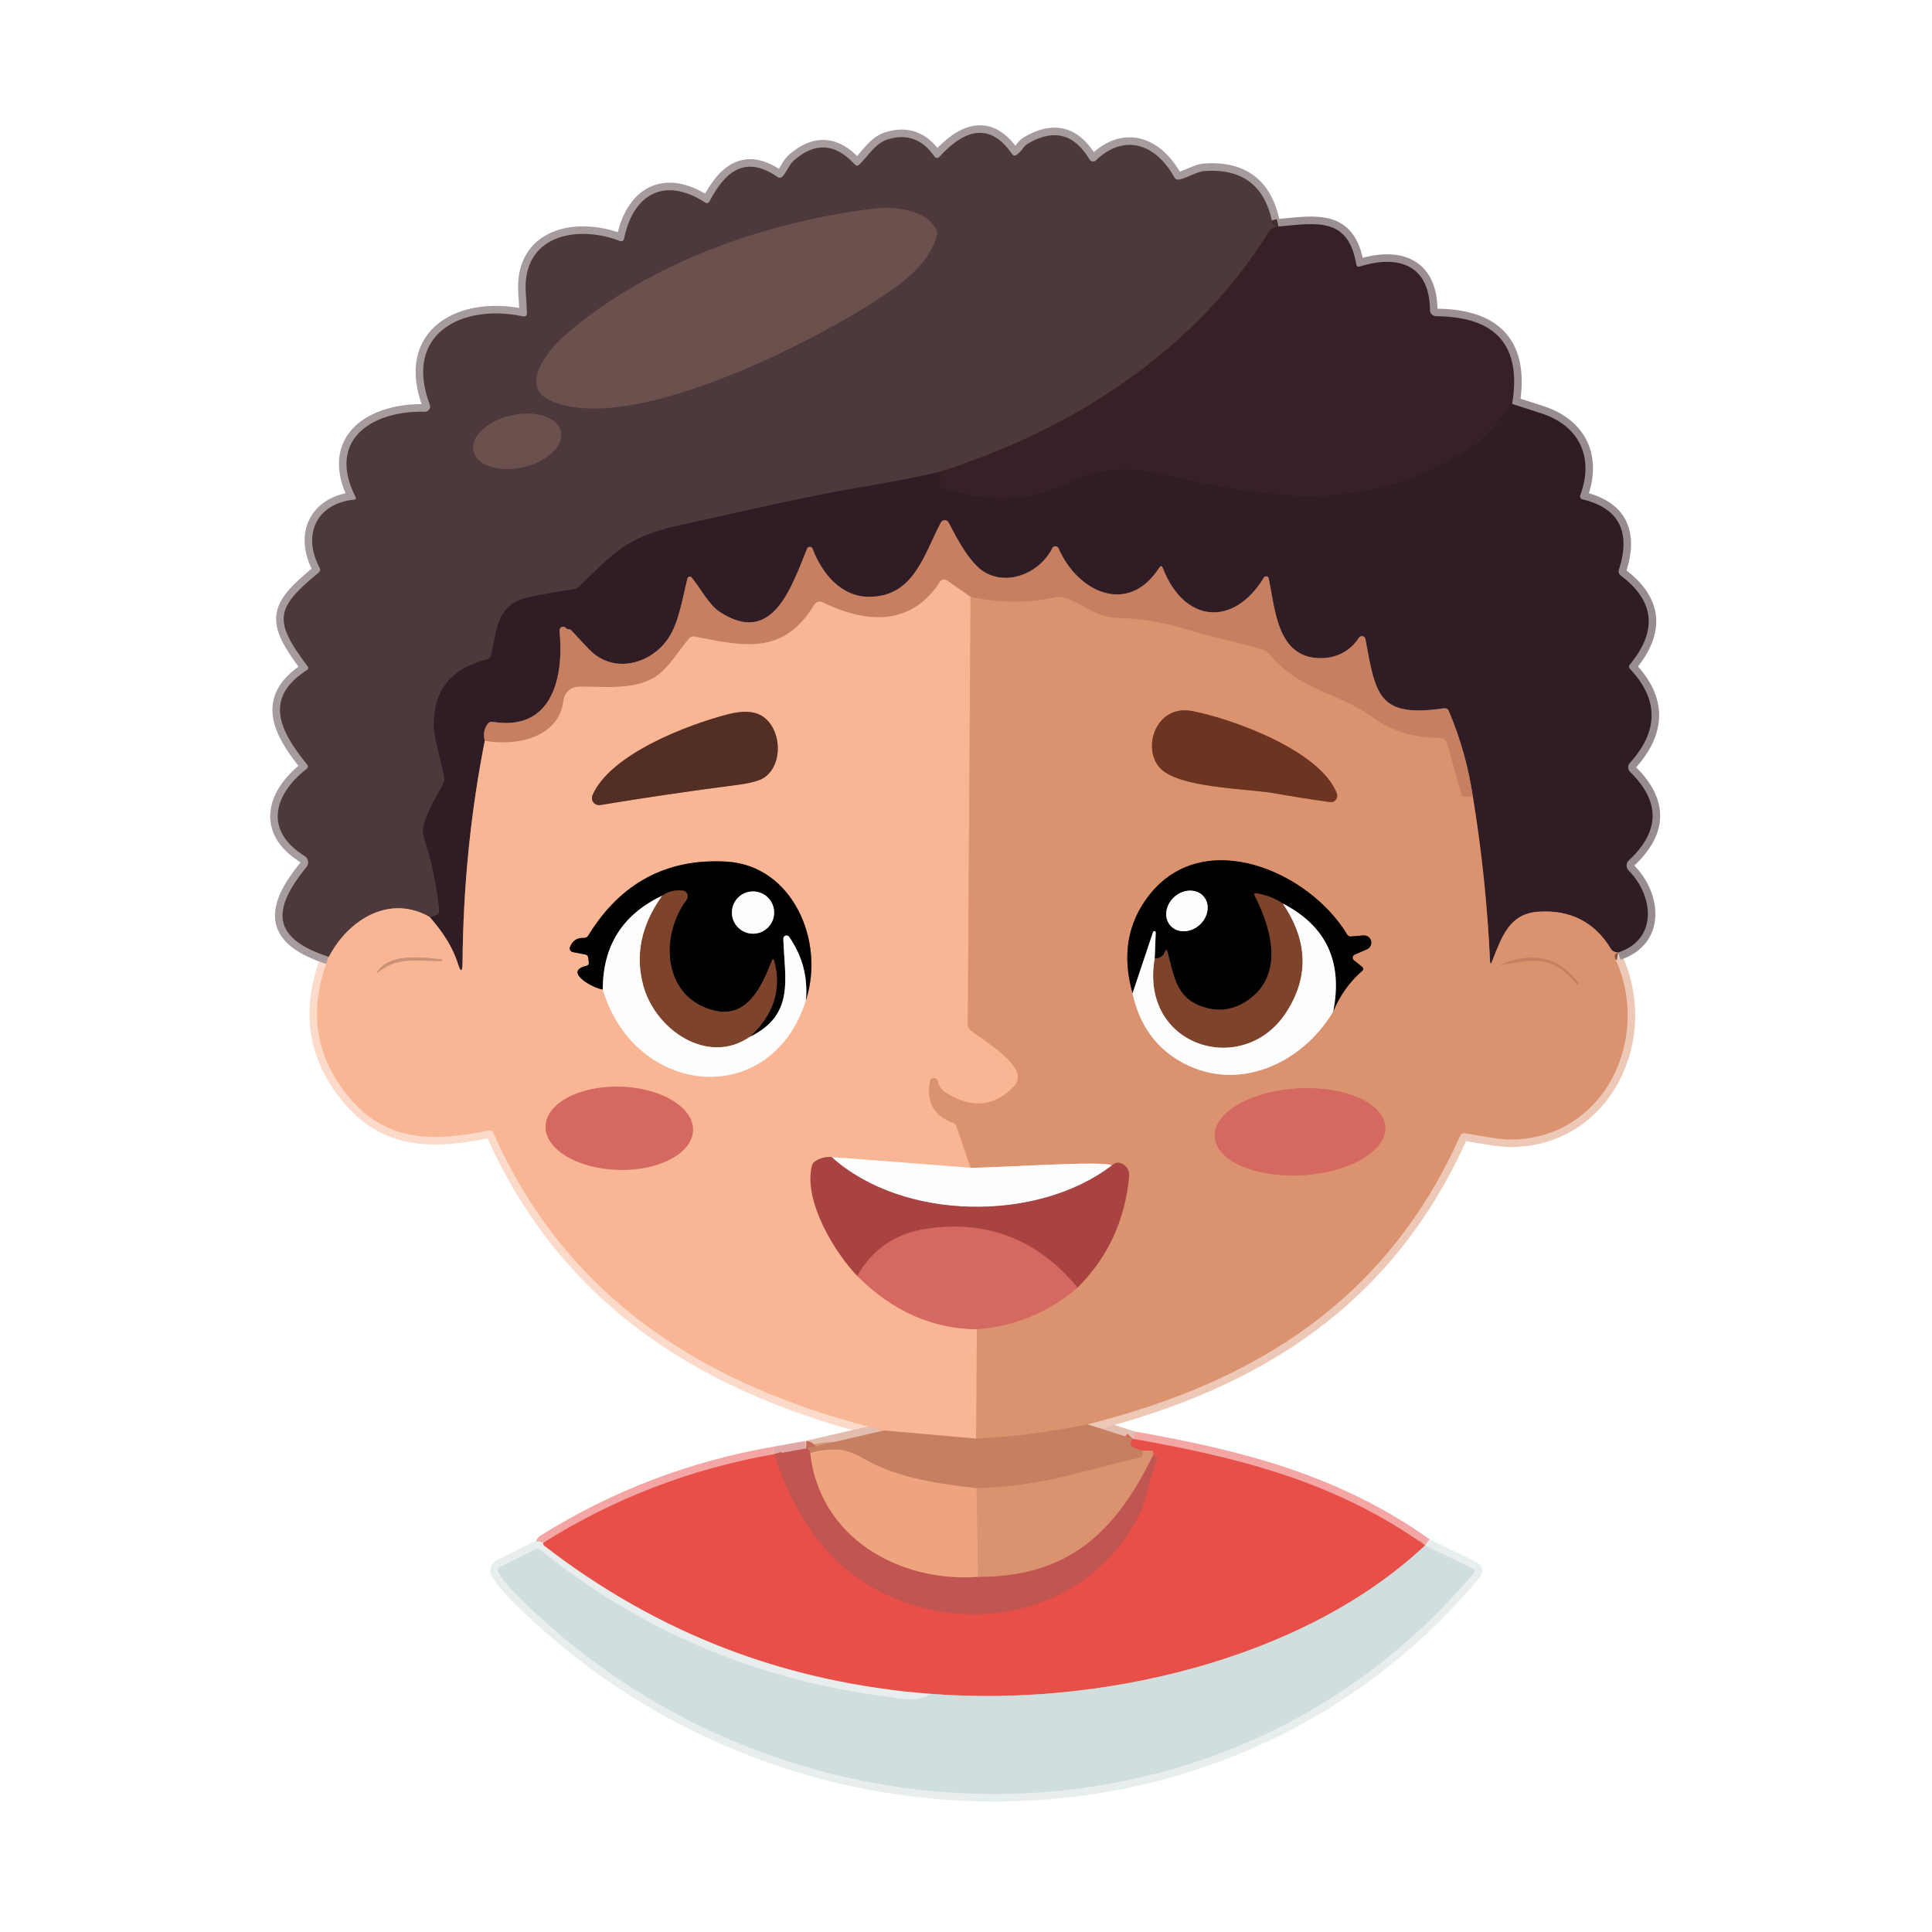<svg width="256" height="256" viewBox="0 0 256 256" fill="none" xmlns="http://www.w3.org/2000/svg">
<path d="M43.572 126.791C40.745 133.927 41.753 140.26 46.596 145.791C51.539 151.439 57.795 151.223 64.779 149.799C65.057 149.745 65.251 149.844 65.364 150.095C75.316 172.527 93.939 183.887 117.108 189.551" stroke="#FCDAC9" stroke-width="2"/>
<path d="M117.107 189.551L106.803 191.935" stroke="#E3BEB0" stroke-width="2"/>
<path d="M106.804 191.934L102.58 192.686" stroke="#E0A9A8" stroke-width="2"/>
<path d="M102.579 192.687C91.609 194.607 81.451 198.495 72.108 204.351C72.07 204.374 72.039 204.407 72.017 204.445C71.996 204.483 71.983 204.526 71.982 204.57C71.98 204.615 71.989 204.658 72.008 204.698C72.028 204.738 72.056 204.772 72.091 204.799C87.121 216.436 104.233 222.985 123.427 224.447" stroke="#F3A6A3" stroke-width="2"/>
<path d="M123.428 224.447C121.196 225.639 119.62 225.079 117.324 224.783C100.204 222.57 84.956 216.101 71.58 205.375C71.377 205.21 71.158 205.186 70.924 205.303L66.252 207.631C66.187 207.663 66.13 207.708 66.084 207.763C66.038 207.818 66.003 207.882 65.983 207.95C65.963 208.019 65.957 208.09 65.966 208.161C65.975 208.231 65.999 208.299 66.036 208.359C66.521 209.175 67.198 210.029 68.068 210.919C102.804 246.455 162.42 247.679 195.308 208.391C195.478 208.183 195.444 208.021 195.204 207.903L188.836 204.767" stroke="#E8EEEE" stroke-width="2"/>
<path d="M188.835 204.767C177.019 196.375 164.307 193.143 150.123 190.655" stroke="#F3A6A3" stroke-width="2"/>
<path d="M150.124 190.654L144.1 188.734" stroke="#E3BEB0" stroke-width="2"/>
<path d="M144.1 188.735C166.596 183.071 183.82 172.127 193.484 150.487C193.606 150.22 193.812 150.111 194.1 150.159C196.228 150.495 198.62 151.047 200.556 150.991C212.74 150.647 218.852 137.447 214.012 126.975C213.852 126.634 213.985 126.38 214.412 126.215" stroke="#EDC8B7" stroke-width="2"/>
<path d="M214.411 126.215C219.771 124.447 219.075 118.631 215.803 115.351C215.715 115.262 215.645 115.156 215.598 115.04C215.551 114.923 215.528 114.799 215.531 114.673C215.533 114.548 215.56 114.424 215.611 114.31C215.662 114.195 215.736 114.092 215.827 114.007C219.971 110.14 220.027 106.231 215.995 102.279C215.84 102.126 215.749 101.92 215.742 101.703C215.734 101.485 215.811 101.273 215.955 101.111C219.8 96.855 219.808 92.695 215.979 88.631C215.808 88.449 215.8 88.263 215.955 88.07C219.667 83.575 219.256 79.628 214.723 76.231C214.618 76.153 214.54 76.045 214.5 75.92C214.46 75.795 214.459 75.66 214.499 75.535C216.142 70.463 214.534 67.337 209.675 66.159C209.619 66.145 209.565 66.12 209.519 66.084C209.473 66.049 209.435 66.004 209.408 65.954C209.381 65.903 209.365 65.847 209.361 65.79C209.358 65.733 209.366 65.676 209.387 65.623C211.291 60.511 209.187 56.374 204.219 54.767C202.971 54.361 201.688 53.948 200.371 53.527" stroke="#978D91" stroke-width="2"/>
<path d="M200.372 53.527C201.646 45.831 198.292 41.956 190.308 41.903C190.088 41.903 189.878 41.816 189.722 41.662C189.566 41.508 189.478 41.298 189.476 41.079C189.436 35.023 185.204 33.735 180.196 35.311C179.924 35.396 179.764 35.3 179.716 35.023C178.636 28.727 174.492 29.543 169.428 30.015" stroke="#9B8F92" stroke-width="2"/>
<path d="M169.427 30.015C168.942 30.057 168.667 29.908 168.603 29.567C167.638 24.644 164.67 22.34 159.699 22.655C158.531 22.727 157.483 23.519 156.259 23.791C156.133 23.819 156 23.805 155.882 23.752C155.764 23.699 155.666 23.608 155.603 23.495C153.275 19.271 149.147 17.495 145.227 21.239C145.166 21.296 145.093 21.339 145.013 21.364C144.934 21.39 144.849 21.397 144.766 21.386C144.684 21.374 144.604 21.344 144.535 21.298C144.465 21.252 144.406 21.191 144.363 21.119C142.331 17.721 139.617 17.023 136.219 19.023C135.972 19.165 135.761 19.359 135.603 19.591C135.358 19.943 135.065 20.247 134.723 20.503C134.478 20.684 134.267 20.647 134.091 20.391C130.971 15.855 127.483 17.479 124.467 20.791C124.426 20.837 124.375 20.873 124.318 20.896C124.261 20.92 124.199 20.93 124.137 20.926C124.076 20.922 124.016 20.904 123.962 20.874C123.908 20.844 123.862 20.802 123.827 20.751C122.233 18.431 120.161 17.673 117.611 18.479C115.987 18.991 115.115 20.567 113.899 21.775C113.67 21.999 113.446 21.993 113.227 21.759C110.694 18.98 108.025 18.807 105.219 21.239C104.571 21.799 104.299 22.703 103.707 23.359C103.499 23.588 103.267 23.615 103.011 23.439C98.643 20.423 96.003 22.887 94.027 26.655C93.878 26.937 93.67 26.991 93.403 26.815C87.963 23.303 83.859 25.823 82.691 31.639C82.68 31.696 82.656 31.75 82.622 31.797C82.588 31.844 82.543 31.883 82.492 31.912C82.441 31.94 82.384 31.956 82.326 31.96C82.268 31.965 82.21 31.956 82.155 31.935C76.379 29.711 69.123 31.199 69.675 38.847C69.739 39.689 69.787 40.553 69.819 41.439C69.835 41.839 69.648 41.996 69.259 41.911C61.315 40.215 53.387 44.151 56.947 53.615C56.988 53.722 57.002 53.837 56.987 53.951C56.973 54.065 56.931 54.173 56.864 54.267C56.797 54.36 56.709 54.436 56.606 54.487C56.504 54.538 56.39 54.562 56.275 54.559C49.595 54.375 43.187 58.055 47.107 65.855C47.214 66.068 47.15 66.185 46.915 66.207C41.963 66.711 40.011 70.823 42.339 75.207C42.478 75.473 42.432 75.7 42.203 75.887C36.507 80.583 36.155 82.175 40.747 88.279C40.902 88.481 40.87 88.655 40.651 88.799C34.891 92.503 37.059 96.839 40.667 101.271C40.859 101.505 40.838 101.713 40.603 101.895C36.267 105.311 34.939 110.063 40.363 113.423C40.483 113.497 40.586 113.596 40.665 113.714C40.743 113.832 40.796 113.965 40.819 114.106C40.841 114.246 40.834 114.389 40.797 114.527C40.76 114.664 40.694 114.793 40.603 114.903C35.915 120.631 36.051 124.343 43.571 126.791" stroke="#A69B9D" stroke-width="2"/>
<path d="M169.427 30.015C168.747 30.183 168.475 30.175 168.083 30.799C158.211 46.655 141.963 57.015 124.371 62.567" stroke="#432D31" stroke-width="2"/>
<path d="M124.371 62.567C122.056 63.138 118.2 63.877 112.803 64.783C109.107 65.402 101.307 67.061 89.403 69.759C83.147 71.175 81.155 73.399 76.755 77.719C76.558 77.911 76.32 78.028 76.043 78.071C72.576 78.599 70.296 79.037 69.203 79.383C65.659 80.519 65.811 83.983 65.059 86.895C65.028 87.011 64.965 87.117 64.878 87.201C64.791 87.286 64.682 87.346 64.563 87.375C59.864 88.543 57.505 91.388 57.483 95.911C57.475 98.047 58.491 100.655 58.867 103.063C58.909 103.323 58.867 103.589 58.747 103.823C57.795 105.719 55.523 109.047 56.171 110.983C57.211 114.135 57.891 117.359 58.211 120.655C58.238 120.933 58.118 121.117 57.851 121.207L56.939 121.511" stroke="#3E2A30" stroke-width="2"/>
<path d="M56.939 121.511C51.595 118.439 46.139 121.879 43.571 126.791" stroke="#A37768" stroke-width="2"/>
<path d="M214.411 126.215L214.083 126.159C213.955 126.139 213.834 126.091 213.727 126.019C213.621 125.947 213.532 125.853 213.467 125.743C211.302 122.17 208.086 120.524 203.819 120.807C200.035 121.063 199.011 124.039 197.707 127.383C197.547 127.794 197.456 127.78 197.435 127.343C197.099 120.026 196.342 112.77 195.163 105.575" stroke="#85574A" stroke-width="2"/>
<path d="M195.164 105.575C194.588 101.639 193.521 97.841 191.964 94.183C191.913 94.068 191.826 93.973 191.716 93.913C191.606 93.852 191.48 93.829 191.356 93.847C182.644 95.127 182.3 92.167 180.924 84.671C180.905 84.579 180.86 84.495 180.794 84.429C180.728 84.363 180.643 84.319 180.552 84.3C180.46 84.283 180.365 84.292 180.279 84.328C180.193 84.364 180.119 84.425 180.068 84.503C178.876 86.327 177.036 87.247 174.844 87.207C169.268 87.095 168.972 80.831 168.116 76.647C168.102 76.577 168.067 76.513 168.016 76.463C167.965 76.413 167.9 76.38 167.83 76.368C167.76 76.356 167.688 76.365 167.623 76.395C167.558 76.425 167.504 76.474 167.468 76.535C163.46 83.135 156.9 82.567 154.084 75.279C153.956 74.948 153.796 74.932 153.604 75.231C149.42 81.703 142.724 78.359 140.268 72.663C140.234 72.581 140.178 72.512 140.105 72.462C140.033 72.412 139.947 72.384 139.859 72.381C139.771 72.379 139.685 72.402 139.609 72.447C139.534 72.493 139.474 72.559 139.436 72.639C137.924 75.695 133.964 77.591 130.748 75.975C128.612 74.895 126.9 71.527 125.692 69.239C125.643 69.145 125.57 69.066 125.479 69.011C125.389 68.956 125.285 68.927 125.18 68.927C125.074 68.927 124.97 68.956 124.88 69.011C124.79 69.066 124.716 69.145 124.668 69.239C122.42 73.487 121.084 79.119 115.108 79.079C111.388 79.055 108.892 75.927 107.668 72.703C107.641 72.63 107.593 72.568 107.531 72.524C107.468 72.48 107.393 72.456 107.315 72.455C107.238 72.454 107.162 72.477 107.096 72.519C107.03 72.562 106.979 72.623 106.948 72.695C104.932 77.551 102.444 85.767 95.356 81.063C93.876 80.079 92.884 78.007 91.652 76.527C91.614 76.48 91.564 76.445 91.507 76.426C91.451 76.406 91.39 76.403 91.332 76.416C91.273 76.43 91.22 76.459 91.178 76.501C91.135 76.543 91.105 76.597 91.092 76.655C90.42 79.311 89.964 82.423 88.588 84.519C86.332 87.967 81.316 89.423 78.068 86.047C77.278 85.225 76.5 84.393 75.732 83.551C75.625 83.428 75.489 83.372 75.324 83.383C75.217 83.393 75.105 83.335 74.988 83.207C74.919 83.13 74.828 83.078 74.727 83.056C74.626 83.035 74.521 83.046 74.427 83.087C74.333 83.129 74.255 83.199 74.203 83.288C74.151 83.377 74.129 83.48 74.14 83.583C74.732 89.511 73.324 96.951 65.284 95.647C65.001 95.604 64.777 95.697 64.612 95.927C64.137 96.583 64.012 97.329 64.236 98.167" stroke="#7B4E43" stroke-width="2"/>
<path d="M64.235 98.167C62.358 107.671 61.377 117.442 61.291 127.479C61.281 128.882 61.062 128.917 60.636 127.583C60.017 125.631 58.785 123.607 56.94 121.511" stroke="#94695C" stroke-width="2"/>
<path d="M128.603 79.094L128.235 135.751C128.235 136.028 128.339 136.257 128.547 136.439C130.235 137.903 136.723 141.455 134.363 143.935C131.803 146.633 128.829 146.943 125.443 144.863C124.76 144.447 124.371 143.924 124.275 143.295C124.256 143.172 124.195 143.059 124.102 142.977C124.008 142.895 123.889 142.848 123.765 142.845C123.64 142.843 123.519 142.884 123.422 142.961C123.325 143.039 123.259 143.149 123.235 143.271C122.717 145.996 123.731 147.831 126.275 148.775C126.382 148.815 126.48 148.878 126.56 148.959C126.64 149.041 126.701 149.139 126.739 149.247L128.603 154.735" stroke="#EAA482" stroke-width="2"/>
<path d="M128.603 154.735L110.195 153.319" stroke="#FCDAC9" stroke-width="2"/>
<path d="M110.196 153.318C109.374 153.265 108.649 153.449 108.02 153.87C107.796 154.02 107.652 154.222 107.588 154.478C106.42 159.118 110.652 166.046 113.604 169.07" stroke="#D17D6B" stroke-width="2"/>
<path d="M113.604 169.07C118.222 173.705 123.5 176.06 129.436 176.134" stroke="#E78F7A" stroke-width="2"/>
<path d="M129.435 176.134L129.355 190.63" stroke="#EAA482" stroke-width="2"/>
<path d="M129.355 190.631L117.107 189.551" stroke="#E09B7B" stroke-width="2"/>
<path d="M200.371 53.527C198.062 56.545 196.259 58.473 194.963 59.31C181.195 68.166 169.035 66.27 153.995 62.855C148.931 61.711 145.563 62.023 141.179 64.135C135.875 66.687 130.259 66.455 124.747 64.591C124.496 64.505 124.411 64.337 124.491 64.087C124.662 63.527 124.622 63.02 124.371 62.566" stroke="#341F25" stroke-width="2"/>
<path d="M144.099 188.734C139.161 189.764 134.246 190.396 129.355 190.63" stroke="#D18969" stroke-width="2"/>
<path d="M129.436 176.135C134.572 175.708 139.014 173.868 142.764 170.615" stroke="#D87D68" stroke-width="2"/>
<path d="M142.764 170.615C146.785 166.631 149.068 161.709 149.612 155.847C149.648 155.462 149.548 155.076 149.328 154.758C149.108 154.441 148.784 154.211 148.412 154.111C148.006 153.999 147.641 154.109 147.316 154.439" stroke="#C26B59" stroke-width="2"/>
<path d="M147.316 154.439C146.684 153.727 131.996 154.751 128.604 154.735" stroke="#EDC8B7" stroke-width="2"/>
<path d="M195.164 105.575L194.044 105.559C193.83 105.554 193.694 105.45 193.636 105.247L191.748 98.543C191.688 98.332 191.561 98.147 191.387 98.013C191.213 97.879 191 97.804 190.78 97.799C187.596 97.743 184.604 97.031 182.084 95.191C177.132 91.583 172.452 91.743 168.116 86.607C167.943 86.398 167.713 86.24 167.452 86.151C164.252 85.071 160.948 84.591 157.7 83.543C154.446 82.503 151.108 81.943 147.684 81.863C144.9 81.799 141.788 78.671 139.796 79.143C136.436 79.943 132.705 79.927 128.604 79.095" stroke="#D18969" stroke-width="2"/>
<path d="M128.603 79.094L125.459 76.902C125.388 76.853 125.308 76.819 125.224 76.802C125.14 76.785 125.053 76.785 124.968 76.802C124.884 76.819 124.804 76.853 124.733 76.902C124.662 76.951 124.601 77.014 124.555 77.086C120.675 83.102 114.667 82.574 108.995 79.814C108.807 79.72 108.59 79.701 108.387 79.76C108.184 79.82 108.01 79.953 107.899 80.134C103.835 86.814 98.667 85.686 92.011 84.342C91.885 84.318 91.755 84.328 91.634 84.37C91.513 84.412 91.406 84.485 91.323 84.582C89.851 86.31 88.675 88.43 86.955 89.598C84.067 91.542 79.939 90.934 76.691 90.99C76.193 90.997 75.714 91.184 75.344 91.518C74.973 91.852 74.735 92.31 74.675 92.806C74.083 97.782 68.395 98.918 64.235 98.166" stroke="#E09B7B" stroke-width="2"/>
<path d="M142.764 170.615C137.5 164.252 130.865 161.65 122.86 162.807C118.7 163.404 115.614 165.492 113.604 169.071" stroke="#BF5651" stroke-width="2"/>
<path d="M147.315 154.439C137.379 162.031 119.587 161.783 110.195 153.319" stroke="#D3A0A0" stroke-width="2"/>
<path d="M150.123 190.655C149.478 191.343 149.905 191.857 151.403 192.199" stroke="#D76755" stroke-width="2"/>
<path d="M151.403 192.198L151.411 192.646C151.417 192.929 151.281 193.102 151.003 193.166C143.587 194.798 138.147 196.998 129.403 197.198" stroke="#D18969" stroke-width="2"/>
<path d="M129.403 197.199C124.867 196.671 119.099 195.959 114.611 193.383C113.209 192.578 112.057 192.148 111.155 192.095C109.907 192.02 108.643 192.164 107.363 192.527" stroke="#DB9271" stroke-width="2"/>
<path d="M107.363 192.526C107.256 192.148 107.069 191.95 106.803 191.934" stroke="#C46A5A" stroke-width="2"/>
<path d="M129.403 197.198L129.603 208.934" stroke="#E59C77" stroke-width="2"/>
<path d="M188.836 204.767C172.388 220.239 145.108 226.159 123.428 224.447" stroke="#DC9793" stroke-width="2"/>
<path d="M102.58 192.687C104.604 198.855 107.868 204.823 113.1 208.687C125.468 217.815 144.068 214.895 151.084 200.439C152.036 198.487 152.228 195.735 153.372 193.463C153.516 193.169 153.425 193.001 153.1 192.959L152.732 192.911" stroke="#D4524D" stroke-width="2"/>
<path d="M152.731 192.91C152.785 192.809 152.814 192.705 152.819 192.598C152.83 192.342 152.71 192.214 152.459 192.214L151.403 192.198" stroke="#E1715C" stroke-width="2"/>
<path d="M107.363 192.527C108.603 203.775 119.187 209.703 129.603 208.935" stroke="#D87D68" stroke-width="2"/>
<path d="M129.604 208.935C141.716 208.959 147.852 202.863 152.732 192.911" stroke="#CE7460" stroke-width="2"/>
<path d="M72.771 52.974C83.027 57.942 107.195 45.574 116.083 39.814C119.443 37.638 123.195 34.934 124.147 31.166C124.211 30.91 124.182 30.665 124.059 30.43C122.667 27.686 118.363 27.318 115.659 27.662C101.411 29.446 86.107 34.766 75.067 44.238C73.075 45.95 68.603 50.95 72.771 52.974Z" stroke="#5C4545" stroke-width="2"/>
<path d="M74.309 57.185C74.105 56.274 73.3 55.537 72.071 55.135C70.842 54.733 69.29 54.7 67.756 55.043C66.221 55.386 64.831 56.077 63.89 56.964C62.949 57.85 62.535 58.86 62.738 59.772C62.942 60.682 63.747 61.42 64.976 61.822C66.205 62.224 67.757 62.257 69.291 61.913C70.826 61.571 72.216 60.88 73.157 59.993C74.098 59.106 74.512 58.096 74.309 57.185Z" stroke="#5C4545" stroke-width="2"/>
<path d="M79.539 106.671C85.411 105.695 91.393 104.815 97.483 104.031C99.355 103.791 100.598 103.468 101.211 103.063C103.931 101.271 103.547 96.207 100.739 94.743C99.715 94.21 98.281 94.18 96.435 94.655C91.107 96.031 80.875 99.927 78.515 105.359C78.446 105.515 78.421 105.687 78.442 105.857C78.463 106.026 78.529 106.187 78.634 106.321C78.74 106.456 78.879 106.56 79.038 106.621C79.198 106.683 79.371 106.7 79.539 106.671Z" stroke="#A6725D" stroke-width="2"/>
<path d="M79.875 131.111C84.059 145.287 102.107 147.207 106.787 132.551" stroke="#FCDAC9" stroke-width="2"/>
<path d="M106.788 132.551C109.348 124.687 105.012 114.647 96.22 114.167C88.321 113.73 82.233 116.991 77.956 123.951C77.817 124.18 77.612 124.29 77.34 124.279C76.438 124.252 75.833 124.66 75.524 125.503C75.499 125.571 75.49 125.643 75.496 125.714C75.502 125.786 75.524 125.855 75.56 125.918C75.596 125.98 75.644 126.034 75.703 126.076C75.762 126.117 75.829 126.146 75.9 126.159L77.564 126.479C77.782 126.522 77.908 126.655 77.94 126.879L78.02 127.487C78.057 127.754 77.945 127.919 77.684 127.983C74.54 128.719 78.668 131.007 79.876 131.111" stroke="#7D5C4A" stroke-width="2"/>
<path d="M106.787 132.551C107.059 129.49 106.321 126.687 104.571 124.143C104.52 124.066 104.444 124.008 104.357 123.978C104.269 123.948 104.174 123.947 104.086 123.976C103.998 124.005 103.922 124.062 103.869 124.139C103.817 124.215 103.791 124.306 103.795 124.399C103.963 129.759 105.379 134.423 99.363 137.383" stroke="#807F7F" stroke-width="2"/>
<path d="M99.363 137.383C102.505 134.476 103.585 131.143 102.603 127.383C102.502 127.004 102.379 126.999 102.235 127.367C100.851 130.983 98.891 134.919 94.659 133.903C87.939 132.295 87.251 124.215 90.987 119.207C91.065 119.101 91.114 118.977 91.129 118.847C91.144 118.717 91.125 118.585 91.073 118.464C91.021 118.344 90.939 118.239 90.834 118.16C90.729 118.081 90.606 118.031 90.475 118.015C89.451 117.892 88.537 118.119 87.731 118.695" stroke="#402316" stroke-width="2"/>
<path d="M87.731 118.695C82.494 121.175 79.875 125.313 79.875 131.111" stroke="#807F7F" stroke-width="2"/>
<path d="M99.363 137.383C93.763 141.263 86.795 136.423 85.227 130.559C84.139 126.495 84.974 122.54 87.731 118.695" stroke="#BEA195" stroke-width="2"/>
<path d="M58.476 127.111C55.996 126.855 52.028 126.335 50.268 128.407C49.767 129.004 49.826 129.063 50.444 128.583C52.82 126.751 55.66 127.375 58.46 127.359C58.493 127.359 58.526 127.346 58.551 127.322C58.576 127.299 58.591 127.268 58.593 127.235C58.595 127.202 58.584 127.17 58.562 127.147C58.54 127.124 58.509 127.111 58.476 127.111Z" stroke="#E2A486" stroke-width="2"/>
<path d="M91.823 149.775C91.864 148.314 90.875 146.884 89.072 145.799C87.27 144.715 84.803 144.065 82.213 143.993C79.624 143.92 77.124 144.432 75.264 145.414C73.404 146.396 72.336 147.769 72.295 149.23C72.254 150.691 73.244 152.121 75.046 153.206C76.849 154.29 79.316 154.94 81.905 155.012C84.495 155.085 86.995 154.574 88.855 153.591C90.715 152.609 91.783 151.237 91.823 149.775Z" stroke="#E78F7A" stroke-width="2"/>
<path d="M168.836 105.111C171.156 105.522 173.623 105.911 176.236 106.279C176.381 106.301 176.53 106.283 176.666 106.229C176.803 106.175 176.923 106.085 177.014 105.97C177.106 105.854 177.165 105.716 177.188 105.569C177.21 105.423 177.193 105.273 177.14 105.135C174.94 99.471 163.404 95.279 157.988 94.223C153.276 93.295 151.276 98.943 153.636 101.687C156.004 104.431 165.212 104.471 168.836 105.111Z" stroke="#A46448" stroke-width="2"/>
<path d="M150.067 131.631C150.942 135.621 152.961 138.57 156.123 140.479C163.555 144.983 172.395 141.183 176.651 134.039" stroke="#EDC8B7" stroke-width="2"/>
<path d="M176.652 134.038C177.564 131.878 178.833 130.092 180.46 128.678C180.694 128.476 180.692 128.276 180.452 128.078L179.396 127.238C179.337 127.191 179.292 127.129 179.265 127.058C179.237 126.988 179.228 126.912 179.239 126.837C179.249 126.762 179.279 126.692 179.324 126.632C179.37 126.572 179.43 126.524 179.5 126.494L181.116 125.79C181.327 125.701 181.499 125.539 181.601 125.334C181.703 125.129 181.729 124.894 181.673 124.671C181.617 124.449 181.483 124.254 181.295 124.122C181.108 123.99 180.88 123.929 180.652 123.95L179.02 124.086C178.79 124.108 178.617 124.02 178.5 123.822C173.452 115.422 159.492 109.414 152.276 118.606C149.396 122.27 148.66 126.612 150.068 131.63" stroke="#6E4A38" stroke-width="2"/>
<path d="M176.651 134.038C177.958 127.462 175.737 122.694 169.987 119.734" stroke="#807F7F" stroke-width="2"/>
<path d="M169.987 119.735C169.075 119.095 167.944 118.642 166.595 118.375C166.222 118.3 166.123 118.431 166.299 118.767C168.619 123.343 170.043 129.151 165.491 132.439C163.72 133.719 161.84 134.09 159.851 133.551C155.899 132.479 155.627 129.623 154.691 126.103C154.606 125.794 154.502 125.788 154.379 126.087C154.107 126.748 153.648 127.052 153.003 126.999" stroke="#402316" stroke-width="2"/>
<path d="M153.003 126.999L153.139 123.559C153.137 123.518 153.121 123.478 153.094 123.447C153.066 123.416 153.029 123.395 152.989 123.388C152.948 123.381 152.906 123.387 152.87 123.407C152.833 123.426 152.804 123.457 152.787 123.495L150.067 131.631" stroke="#807F7F" stroke-width="2"/>
<path d="M169.987 119.734C173.326 124.673 173.467 129.486 170.411 134.174C164.723 142.91 150.947 138.702 153.003 126.998" stroke="#BEA195" stroke-width="2"/>
<path d="M199.275 127.823C203.699 126.983 205.859 126.719 208.923 130.431C208.948 130.455 208.981 130.468 209.015 130.47C209.05 130.472 209.084 130.461 209.111 130.439C209.138 130.418 209.157 130.388 209.163 130.354C209.17 130.32 209.164 130.285 209.147 130.255C206.672 126.927 203.366 126.063 199.227 127.663C198.646 127.887 198.662 127.94 199.275 127.823Z" stroke="#D18969" stroke-width="2"/>
<path d="M183.545 149.324C183.501 148.568 183.166 147.837 182.558 147.172C181.95 146.508 181.082 145.922 180.002 145.448C178.923 144.975 177.654 144.623 176.267 144.413C174.88 144.203 173.403 144.139 171.92 144.224C170.437 144.31 168.977 144.543 167.623 144.911C166.27 145.279 165.049 145.775 164.031 146.369C163.013 146.963 162.218 147.645 161.691 148.376C161.163 149.106 160.914 149.871 160.958 150.626C161.002 151.381 161.337 152.112 161.945 152.777C162.552 153.442 163.421 154.028 164.5 154.501C165.58 154.975 166.849 155.327 168.236 155.537C169.623 155.747 171.1 155.811 172.583 155.725C174.066 155.64 175.526 155.406 176.879 155.038C178.233 154.67 179.453 154.175 180.471 153.581C181.489 152.986 182.285 152.304 182.812 151.574C183.339 150.843 183.588 150.079 183.545 149.324Z" stroke="#D87D68" stroke-width="2"/>
<path d="M102.579 120.919C102.579 120.176 102.284 119.464 101.759 118.939C101.234 118.414 100.522 118.119 99.779 118.119C99.037 118.119 98.325 118.414 97.8 118.939C97.275 119.464 96.98 120.176 96.98 120.919C96.98 121.661 97.275 122.374 97.8 122.899C98.325 123.424 99.037 123.719 99.779 123.719C100.522 123.719 101.234 123.424 101.759 122.899C102.284 122.374 102.579 121.661 102.579 120.919Z" stroke="#807F7F" stroke-width="2"/>
<path d="M159.475 118.77C159.038 118.273 158.388 118 157.666 118.01C156.945 118.021 156.212 118.315 155.628 118.828C155.045 119.34 154.659 120.029 154.555 120.743C154.452 121.457 154.639 122.138 155.076 122.635C155.513 123.133 156.164 123.406 156.885 123.395C157.606 123.384 158.339 123.09 158.923 122.578C159.506 122.065 159.892 121.376 159.996 120.662C160.099 119.948 159.912 119.268 159.475 118.77Z" stroke="#807F7F" stroke-width="2"/>
<path d="M169.427 30.015C168.747 30.183 168.475 30.175 168.083 30.799C158.211 46.655 141.963 57.015 124.371 62.567C122.057 63.137 118.201 63.876 112.803 64.783C109.107 65.401 101.307 67.06 89.403 69.759C83.147 71.175 81.155 73.399 76.755 77.719C76.558 77.911 76.32 78.028 76.043 78.071C72.576 78.599 70.296 79.036 69.203 79.383C65.659 80.519 65.811 83.983 65.059 86.895C65.028 87.011 64.965 87.116 64.878 87.201C64.791 87.285 64.682 87.345 64.563 87.375C59.864 88.543 57.505 91.388 57.483 95.911C57.475 98.047 58.491 100.655 58.867 103.063C58.909 103.322 58.867 103.589 58.747 103.823C57.795 105.719 55.523 109.047 56.171 110.983C57.211 114.135 57.891 117.359 58.211 120.655C58.238 120.932 58.118 121.116 57.851 121.207L56.939 121.511C51.595 118.439 46.139 121.879 43.571 126.791C36.051 124.343 35.915 120.631 40.603 114.903C40.694 114.793 40.76 114.664 40.797 114.527C40.834 114.389 40.841 114.246 40.819 114.106C40.796 113.965 40.743 113.832 40.665 113.714C40.586 113.596 40.483 113.497 40.363 113.423C34.939 110.063 36.267 105.311 40.603 101.895C40.838 101.713 40.859 101.505 40.667 101.271C37.059 96.839 34.891 92.503 40.651 88.799C40.87 88.655 40.902 88.481 40.747 88.279C36.155 82.175 36.507 80.583 42.203 75.887C42.432 75.7 42.478 75.473 42.339 75.207C40.011 70.823 41.963 66.711 46.915 66.207C47.15 66.185 47.214 66.068 47.107 65.855C43.187 58.055 49.595 54.375 56.275 54.559C56.39 54.562 56.504 54.538 56.606 54.487C56.709 54.436 56.797 54.36 56.864 54.267C56.931 54.173 56.973 54.065 56.987 53.951C57.002 53.837 56.988 53.722 56.947 53.615C53.387 44.151 61.315 40.215 69.259 41.911C69.648 41.996 69.835 41.839 69.819 41.439C69.787 40.553 69.739 39.689 69.675 38.847C69.123 31.199 76.379 29.711 82.155 31.935C82.21 31.956 82.268 31.965 82.326 31.96C82.384 31.956 82.441 31.94 82.492 31.912C82.543 31.883 82.588 31.844 82.622 31.797C82.656 31.75 82.68 31.696 82.691 31.639C83.859 25.823 87.963 23.303 93.403 26.815C93.67 26.991 93.878 26.937 94.027 26.655C96.003 22.887 98.643 20.423 103.011 23.439C103.267 23.615 103.499 23.588 103.707 23.359C104.299 22.703 104.571 21.799 105.219 21.239C108.025 18.807 110.694 18.98 113.227 21.759C113.446 21.993 113.67 21.999 113.899 21.775C115.115 20.567 115.987 18.991 117.611 18.479C120.161 17.673 122.233 18.431 123.827 20.751C123.862 20.802 123.908 20.844 123.962 20.874C124.016 20.904 124.076 20.922 124.137 20.926C124.199 20.93 124.261 20.92 124.318 20.896C124.375 20.873 124.426 20.837 124.467 20.791C127.483 17.479 130.971 15.855 134.091 20.391C134.267 20.647 134.478 20.684 134.723 20.503C135.065 20.247 135.358 19.943 135.603 19.591C135.761 19.359 135.972 19.165 136.219 19.023C139.617 17.023 142.331 17.721 144.363 21.119C144.406 21.191 144.465 21.252 144.535 21.298C144.604 21.344 144.684 21.374 144.766 21.386C144.849 21.397 144.934 21.39 145.013 21.364C145.093 21.339 145.166 21.296 145.227 21.239C149.147 17.495 153.275 19.271 155.603 23.495C155.666 23.608 155.764 23.699 155.882 23.752C156 23.805 156.133 23.819 156.259 23.791C157.483 23.519 158.531 22.727 159.699 22.655C164.67 22.34 167.638 24.644 168.603 29.567C168.667 29.908 168.942 30.057 169.427 30.015ZM72.771 52.975C83.027 57.943 107.195 45.575 116.083 39.815C119.443 37.639 123.195 34.935 124.147 31.167C124.211 30.911 124.182 30.665 124.059 30.431C122.667 27.687 118.363 27.319 115.659 27.663C101.411 29.447 86.107 34.767 75.067 44.239C73.075 45.951 68.603 50.951 72.771 52.975ZM74.308 57.186C74.105 56.275 73.3 55.537 72.071 55.135C70.842 54.734 69.29 54.701 67.755 55.044C66.221 55.386 64.831 56.077 63.889 56.964C62.949 57.851 62.534 58.861 62.738 59.772C62.942 60.683 63.746 61.42 64.975 61.822C66.204 62.224 67.757 62.257 69.291 61.914C70.825 61.571 72.216 60.88 73.157 59.993C74.098 59.107 74.512 58.097 74.308 57.186Z" fill="#4D383B"/>
<path d="M72.771 52.974C68.603 50.95 73.075 45.95 75.067 44.238C86.107 34.766 101.411 29.446 115.659 27.662C118.363 27.318 122.667 27.686 124.059 30.43C124.182 30.665 124.211 30.91 124.147 31.166C123.195 34.934 119.443 37.638 116.083 39.814C107.195 45.574 83.027 57.942 72.771 52.974Z" fill="#6A514E"/>
<path d="M200.371 53.527C198.062 56.545 196.259 58.474 194.963 59.311C181.195 68.167 169.035 66.271 153.995 62.855C148.931 61.711 145.563 62.023 141.179 64.135C135.875 66.687 130.259 66.455 124.747 64.591C124.496 64.505 124.411 64.338 124.491 64.087C124.662 63.527 124.622 63.02 124.371 62.567C141.963 57.015 158.211 46.655 168.083 30.799C168.475 30.175 168.747 30.183 169.427 30.015C174.491 29.543 178.635 28.727 179.715 35.023C179.763 35.3 179.923 35.396 180.195 35.311C185.203 33.735 189.435 35.023 189.475 41.079C189.477 41.298 189.566 41.508 189.722 41.662C189.877 41.816 190.088 41.903 190.307 41.903C198.291 41.956 201.646 45.831 200.371 53.527Z" fill="#382126"/>
<path d="M200.371 53.527C201.688 53.948 202.971 54.361 204.219 54.767C209.187 56.374 211.291 60.511 209.387 65.623C209.366 65.676 209.358 65.733 209.361 65.79C209.365 65.847 209.381 65.903 209.408 65.954C209.435 66.004 209.473 66.049 209.519 66.084C209.565 66.12 209.619 66.145 209.675 66.159C214.534 67.337 216.142 70.463 214.499 75.535C214.459 75.66 214.46 75.795 214.5 75.92C214.54 76.045 214.618 76.153 214.723 76.231C219.256 79.628 219.667 83.575 215.955 88.07C215.8 88.263 215.808 88.449 215.979 88.631C219.808 92.695 219.8 96.855 215.955 101.111C215.811 101.273 215.734 101.485 215.742 101.703C215.749 101.92 215.84 102.126 215.995 102.279C220.027 106.231 219.971 110.14 215.827 114.007C215.736 114.092 215.662 114.195 215.611 114.31C215.56 114.424 215.533 114.548 215.531 114.673C215.528 114.799 215.551 114.923 215.598 115.04C215.645 115.156 215.715 115.262 215.803 115.351C219.075 118.631 219.771 124.447 214.411 126.215L214.083 126.159C213.955 126.138 213.834 126.091 213.727 126.019C213.621 125.947 213.532 125.852 213.467 125.743C211.302 122.169 208.086 120.524 203.819 120.807C200.035 121.063 199.011 124.039 197.707 127.383C197.547 127.793 197.456 127.78 197.435 127.343C197.099 120.025 196.342 112.769 195.163 105.575C194.587 101.639 193.52 97.841 191.963 94.183C191.912 94.068 191.825 93.973 191.715 93.913C191.606 93.852 191.479 93.829 191.355 93.847C182.643 95.126 182.299 92.166 180.923 84.671C180.905 84.579 180.86 84.495 180.793 84.429C180.727 84.363 180.643 84.318 180.551 84.3C180.46 84.282 180.365 84.292 180.279 84.328C180.192 84.364 180.119 84.425 180.067 84.502C178.875 86.326 177.035 87.246 174.843 87.207C169.267 87.094 168.971 80.831 168.115 76.647C168.101 76.577 168.067 76.513 168.016 76.463C167.965 76.413 167.9 76.38 167.83 76.368C167.759 76.355 167.687 76.365 167.622 76.395C167.558 76.424 167.504 76.473 167.467 76.535C163.459 83.135 156.899 82.567 154.083 75.279C153.955 74.948 153.795 74.932 153.603 75.231C149.419 81.703 142.723 78.359 140.267 72.662C140.233 72.581 140.177 72.511 140.105 72.462C140.032 72.412 139.947 72.384 139.859 72.381C139.771 72.379 139.684 72.401 139.609 72.447C139.534 72.493 139.473 72.559 139.435 72.639C137.923 75.695 133.963 77.591 130.747 75.975C128.611 74.894 126.899 71.527 125.691 69.239C125.643 69.144 125.569 69.066 125.479 69.011C125.389 68.956 125.285 68.926 125.179 68.926C125.073 68.926 124.97 68.956 124.879 69.011C124.789 69.066 124.716 69.144 124.667 69.239C122.419 73.487 121.083 79.119 115.107 79.079C111.387 79.055 108.891 75.927 107.667 72.703C107.641 72.63 107.593 72.568 107.53 72.524C107.467 72.48 107.392 72.456 107.315 72.455C107.237 72.454 107.161 72.477 107.095 72.519C107.03 72.562 106.978 72.623 106.947 72.695C104.931 77.55 102.443 85.766 95.355 81.062C93.875 80.079 92.883 78.007 91.651 76.527C91.614 76.48 91.564 76.445 91.507 76.426C91.45 76.406 91.39 76.403 91.331 76.416C91.273 76.429 91.219 76.459 91.177 76.501C91.135 76.543 91.105 76.596 91.091 76.654C90.419 79.311 89.963 82.422 88.587 84.519C86.331 87.966 81.315 89.422 78.067 86.046C77.278 85.225 76.499 84.393 75.731 83.55C75.624 83.428 75.489 83.372 75.323 83.383C75.216 83.393 75.105 83.335 74.987 83.207C74.918 83.13 74.827 83.077 74.726 83.056C74.626 83.034 74.521 83.045 74.427 83.087C74.333 83.129 74.254 83.199 74.203 83.288C74.151 83.377 74.129 83.48 74.139 83.583C74.731 89.511 73.323 96.951 65.283 95.647C65.001 95.604 64.776 95.697 64.611 95.927C64.136 96.583 64.011 97.329 64.235 98.166C62.358 107.671 61.377 117.441 61.291 127.479C61.281 128.881 61.062 128.916 60.635 127.583C60.017 125.631 58.785 123.607 56.939 121.511L57.851 121.207C58.118 121.116 58.238 120.932 58.211 120.655C57.891 117.359 57.211 114.135 56.171 110.983C55.523 109.047 57.795 105.719 58.747 103.823C58.867 103.588 58.909 103.322 58.867 103.063C58.491 100.655 57.475 98.046 57.483 95.91C57.505 91.388 59.864 88.543 64.563 87.374C64.682 87.345 64.791 87.285 64.878 87.201C64.965 87.116 65.028 87.01 65.059 86.894C65.811 83.983 65.659 80.519 69.203 79.383C70.296 79.036 72.576 78.599 76.043 78.07C76.32 78.028 76.558 77.91 76.755 77.719C81.155 73.398 83.147 71.174 89.403 69.758C101.307 67.06 109.107 65.401 112.803 64.783C118.2 63.876 122.056 63.137 124.371 62.566C124.622 63.02 124.662 63.527 124.491 64.087C124.411 64.337 124.496 64.505 124.747 64.591C130.259 66.455 135.875 66.687 141.179 64.135C145.563 62.023 148.931 61.711 153.995 62.855C169.035 66.27 181.195 68.166 194.963 59.31C196.259 58.473 198.062 56.545 200.371 53.527Z" fill="#2F1C24"/>
<path d="M69.292 61.914C72.487 61.2 74.733 59.083 74.309 57.186C73.885 55.288 70.951 54.329 67.756 55.044C64.561 55.758 62.315 57.875 62.739 59.772C63.163 61.669 66.097 62.628 69.292 61.914Z" fill="#6A514E"/>
<path d="M195.164 105.575L194.044 105.559C193.83 105.553 193.694 105.449 193.636 105.247L191.748 98.543C191.688 98.332 191.562 98.146 191.387 98.012C191.213 97.879 191 97.804 190.78 97.799C187.596 97.743 184.604 97.031 182.084 95.191C177.132 91.583 172.452 91.743 168.116 86.607C167.943 86.397 167.713 86.239 167.452 86.151C164.252 85.071 160.948 84.591 157.7 83.543C154.446 82.503 151.108 81.943 147.684 81.863C144.9 81.799 141.788 78.671 139.796 79.143C136.436 79.943 132.705 79.927 128.604 79.095L125.46 76.903C125.389 76.854 125.309 76.82 125.224 76.802C125.14 76.785 125.053 76.785 124.969 76.802C124.884 76.82 124.804 76.853 124.733 76.902C124.662 76.951 124.602 77.014 124.556 77.087C120.676 83.103 114.668 82.575 108.996 79.815C108.807 79.721 108.59 79.701 108.387 79.761C108.184 79.82 108.01 79.953 107.9 80.135C103.836 86.815 98.668 85.687 92.012 84.343C91.885 84.319 91.755 84.328 91.634 84.37C91.513 84.412 91.406 84.486 91.324 84.583C89.852 86.311 88.676 88.431 86.956 89.599C84.068 91.543 79.94 90.935 76.692 90.991C76.194 90.997 75.715 91.185 75.344 91.519C74.973 91.853 74.736 92.31 74.676 92.807C74.084 97.783 68.396 98.919 64.236 98.167C64.012 97.329 64.137 96.583 64.612 95.927C64.777 95.697 65.001 95.604 65.284 95.647C73.324 96.951 74.732 89.511 74.14 83.583C74.129 83.48 74.151 83.377 74.203 83.288C74.255 83.199 74.333 83.129 74.427 83.087C74.521 83.046 74.626 83.035 74.727 83.056C74.828 83.078 74.919 83.13 74.988 83.207C75.105 83.335 75.217 83.393 75.324 83.383C75.489 83.372 75.625 83.428 75.732 83.551C76.5 84.393 77.278 85.225 78.068 86.047C81.316 89.423 86.332 87.967 88.588 84.519C89.964 82.423 90.42 79.311 91.092 76.655C91.105 76.597 91.135 76.543 91.178 76.501C91.22 76.459 91.273 76.43 91.332 76.416C91.39 76.403 91.451 76.406 91.507 76.426C91.564 76.445 91.614 76.48 91.652 76.527C92.884 78.007 93.876 80.079 95.356 81.063C102.444 85.767 104.932 77.551 106.948 72.695C106.979 72.623 107.03 72.562 107.096 72.519C107.162 72.477 107.238 72.454 107.315 72.455C107.393 72.456 107.468 72.48 107.531 72.524C107.593 72.568 107.641 72.63 107.668 72.703C108.892 75.927 111.388 79.055 115.108 79.079C121.084 79.119 122.42 73.487 124.668 69.239C124.716 69.145 124.79 69.066 124.88 69.011C124.97 68.956 125.074 68.927 125.18 68.927C125.285 68.927 125.389 68.956 125.479 69.011C125.57 69.066 125.643 69.145 125.692 69.239C126.9 71.527 128.612 74.895 130.748 75.975C133.964 77.591 137.924 75.695 139.436 72.639C139.474 72.559 139.534 72.493 139.609 72.447C139.685 72.402 139.771 72.379 139.859 72.381C139.947 72.384 140.033 72.412 140.105 72.462C140.178 72.512 140.234 72.581 140.268 72.663C142.724 78.359 149.42 81.703 153.604 75.231C153.796 74.932 153.956 74.948 154.084 75.279C156.9 82.567 163.46 83.135 167.468 76.535C167.504 76.474 167.558 76.425 167.623 76.395C167.688 76.365 167.76 76.356 167.83 76.368C167.9 76.38 167.965 76.413 168.016 76.463C168.067 76.513 168.102 76.577 168.116 76.647C168.972 80.831 169.268 87.095 174.844 87.207C177.036 87.247 178.876 86.327 180.068 84.503C180.119 84.425 180.193 84.364 180.279 84.328C180.365 84.292 180.46 84.283 180.552 84.3C180.643 84.319 180.728 84.363 180.794 84.429C180.86 84.495 180.905 84.579 180.924 84.671C182.3 92.167 182.644 95.127 191.356 93.847C191.48 93.829 191.606 93.852 191.716 93.913C191.826 93.973 191.913 94.068 191.964 94.183C193.521 97.841 194.588 101.639 195.164 105.575Z" fill="#C77F62"/>
<path d="M128.604 79.094L128.236 135.75C128.236 136.028 128.34 136.257 128.548 136.438C130.236 137.902 136.724 141.454 134.364 143.934C131.804 146.633 128.83 146.942 125.444 144.862C124.761 144.446 124.372 143.924 124.276 143.294C124.257 143.171 124.196 143.059 124.102 142.977C124.009 142.895 123.89 142.848 123.766 142.845C123.641 142.842 123.52 142.883 123.423 142.961C123.326 143.039 123.26 143.148 123.236 143.27C122.718 145.996 123.732 147.83 126.276 148.774C126.383 148.815 126.48 148.878 126.561 148.959C126.641 149.041 126.702 149.139 126.74 149.246L128.604 154.734L110.196 153.318C109.374 153.265 108.649 153.449 108.02 153.87C107.796 154.02 107.652 154.222 107.588 154.478C106.42 159.118 110.652 166.046 113.604 169.07C118.222 173.705 123.5 176.06 129.436 176.134L129.356 190.63L117.108 189.55C93.939 183.886 75.316 172.526 65.364 150.094C65.251 149.844 65.057 149.745 64.779 149.798C57.795 151.222 51.539 151.438 46.596 145.79C41.753 140.26 40.745 133.926 43.572 126.79C46.139 121.878 51.596 118.438 56.94 121.51C58.785 123.606 60.017 125.63 60.636 127.582C61.062 128.916 61.281 128.881 61.291 127.478C61.377 117.441 62.358 107.67 64.236 98.166C68.395 98.918 74.084 97.782 74.675 92.806C74.736 92.31 74.973 91.852 75.344 91.518C75.715 91.184 76.194 90.997 76.692 90.99C79.939 90.934 84.067 91.542 86.956 89.598C88.675 88.43 89.852 86.31 91.323 84.582C91.406 84.485 91.513 84.412 91.634 84.37C91.755 84.328 91.885 84.318 92.011 84.342C98.668 85.686 103.836 86.814 107.9 80.134C108.01 79.953 108.184 79.82 108.387 79.76C108.59 79.701 108.807 79.72 108.996 79.814C114.668 82.574 120.676 83.102 124.556 77.086C124.602 77.014 124.662 76.951 124.733 76.902C124.804 76.853 124.884 76.819 124.968 76.802C125.053 76.785 125.14 76.785 125.224 76.802C125.309 76.819 125.389 76.853 125.46 76.902L128.604 79.094ZM79.54 106.67C85.412 105.694 91.393 104.814 97.484 104.03C99.356 103.79 100.598 103.468 101.212 103.062C103.932 101.27 103.548 96.206 100.74 94.742C99.716 94.209 98.281 94.18 96.436 94.654C91.108 96.03 80.876 99.926 78.516 105.358C78.446 105.515 78.421 105.687 78.442 105.856C78.463 106.026 78.53 106.186 78.635 106.321C78.74 106.456 78.879 106.559 79.039 106.621C79.198 106.682 79.371 106.699 79.54 106.67ZM79.876 131.11C84.059 145.286 102.108 147.206 106.788 132.55C109.348 124.686 105.012 114.646 96.219 114.166C88.321 113.729 82.233 116.99 77.956 123.95C77.817 124.18 77.612 124.289 77.34 124.278C76.438 124.252 75.833 124.66 75.523 125.502C75.499 125.57 75.49 125.642 75.496 125.714C75.502 125.785 75.524 125.855 75.56 125.917C75.596 125.98 75.644 126.034 75.703 126.075C75.762 126.117 75.829 126.145 75.9 126.158L77.564 126.478C77.782 126.521 77.907 126.654 77.939 126.878L78.019 127.486C78.057 127.753 77.945 127.918 77.683 127.982C74.54 128.718 78.668 131.006 79.876 131.11ZM58.475 127.11C55.995 126.854 52.028 126.334 50.267 128.406C49.766 129.004 49.825 129.062 50.444 128.582C52.819 126.75 55.66 127.374 58.459 127.358C58.493 127.358 58.525 127.345 58.55 127.322C58.575 127.299 58.59 127.267 58.592 127.234C58.594 127.201 58.583 127.17 58.561 127.147C58.539 127.123 58.509 127.11 58.475 127.11ZM91.824 149.775C91.865 148.314 90.875 146.884 89.073 145.799C87.27 144.715 84.803 144.065 82.213 143.993C79.624 143.92 77.124 144.431 75.264 145.413C73.404 146.396 72.336 147.768 72.295 149.23C72.255 150.691 73.244 152.121 75.046 153.206C76.849 154.29 79.316 154.94 81.906 155.012C84.495 155.085 86.995 154.573 88.855 153.591C90.715 152.609 91.783 151.236 91.824 149.775Z" fill="#F9B694"/>
<path d="M128.604 79.095C132.705 79.927 136.436 79.943 139.796 79.143C141.788 78.671 144.9 81.799 147.684 81.863C151.108 81.943 154.446 82.503 157.7 83.543C160.948 84.591 164.252 85.071 167.452 86.151C167.713 86.24 167.943 86.398 168.116 86.607C172.452 91.743 177.132 91.583 182.084 95.191C184.604 97.031 187.596 97.743 190.78 97.799C191 97.804 191.213 97.879 191.387 98.013C191.561 98.147 191.688 98.332 191.748 98.543L193.636 105.247C193.694 105.45 193.83 105.554 194.044 105.559L195.164 105.575C196.342 112.77 197.1 120.026 197.436 127.343C197.457 127.78 197.548 127.794 197.708 127.383C199.012 124.039 200.036 121.063 203.82 120.807C208.086 120.524 211.302 122.17 213.468 125.743C213.532 125.853 213.621 125.947 213.728 126.019C213.834 126.091 213.956 126.139 214.084 126.159L214.412 126.215C213.985 126.38 213.852 126.634 214.012 126.975C218.852 137.447 212.74 150.647 200.556 150.991C198.62 151.047 196.228 150.495 194.1 150.159C193.812 150.111 193.606 150.22 193.484 150.487C183.82 172.127 166.596 183.071 144.1 188.735C139.161 189.764 134.246 190.396 129.356 190.631L129.436 176.135C134.572 175.708 139.014 173.868 142.764 170.615C146.785 166.631 149.068 161.708 149.612 155.847C149.648 155.462 149.548 155.076 149.328 154.758C149.108 154.44 148.784 154.211 148.412 154.111C148.006 153.999 147.641 154.108 147.316 154.439C146.684 153.727 131.996 154.751 128.604 154.735L126.74 149.247C126.702 149.14 126.641 149.041 126.561 148.96C126.481 148.878 126.383 148.815 126.276 148.775C123.732 147.831 122.718 145.996 123.236 143.271C123.26 143.149 123.326 143.04 123.423 142.962C123.52 142.884 123.641 142.843 123.766 142.846C123.89 142.849 124.009 142.895 124.103 142.978C124.196 143.06 124.257 143.172 124.276 143.295C124.372 143.924 124.761 144.447 125.444 144.863C128.83 146.943 131.804 146.634 134.364 143.935C136.724 141.455 130.236 137.903 128.548 136.439C128.34 136.258 128.236 136.028 128.236 135.751L128.604 79.095ZM168.836 105.111C171.156 105.522 173.622 105.911 176.236 106.279C176.381 106.301 176.529 106.284 176.666 106.229C176.802 106.175 176.922 106.086 177.014 105.97C177.105 105.854 177.165 105.716 177.187 105.57C177.209 105.423 177.193 105.273 177.14 105.135C174.94 99.471 163.404 95.279 157.988 94.223C153.276 93.295 151.276 98.943 153.636 101.687C156.004 104.431 165.212 104.471 168.836 105.111ZM150.068 131.631C150.942 135.62 152.961 138.57 156.124 140.479C163.556 144.983 172.396 141.183 176.652 134.039C177.564 131.879 178.833 130.092 180.46 128.679C180.694 128.476 180.692 128.276 180.452 128.079L179.396 127.239C179.337 127.191 179.292 127.129 179.265 127.059C179.237 126.989 179.228 126.913 179.239 126.838C179.249 126.763 179.279 126.692 179.324 126.632C179.37 126.572 179.43 126.525 179.5 126.495L181.116 125.791C181.327 125.702 181.499 125.54 181.601 125.335C181.703 125.129 181.729 124.894 181.673 124.672C181.617 124.45 181.483 124.255 181.296 124.123C181.108 123.99 180.88 123.929 180.652 123.951L179.02 124.087C178.79 124.108 178.617 124.02 178.5 123.823C173.452 115.423 159.492 109.415 152.276 118.607C149.396 122.271 148.66 126.612 150.068 131.631ZM199.276 127.823C203.7 126.983 205.86 126.719 208.924 130.431C208.949 130.455 208.981 130.469 209.016 130.47C209.05 130.472 209.084 130.461 209.112 130.44C209.139 130.418 209.157 130.388 209.164 130.354C209.171 130.32 209.165 130.285 209.148 130.255C206.673 126.927 203.366 126.063 199.228 127.663C198.646 127.887 198.662 127.94 199.276 127.823ZM183.545 149.324C183.501 148.569 183.166 147.838 182.558 147.173C181.951 146.508 181.082 145.922 180.003 145.448C178.923 144.975 177.654 144.623 176.267 144.413C174.88 144.203 173.403 144.139 171.92 144.225C170.437 144.31 168.977 144.543 167.624 144.911C166.27 145.279 165.049 145.775 164.032 146.369C163.014 146.964 162.218 147.646 161.691 148.376C161.164 149.106 160.915 149.871 160.958 150.626C161.002 151.381 161.337 152.112 161.945 152.777C162.553 153.442 163.421 154.028 164.501 154.502C165.58 154.975 166.849 155.327 168.236 155.537C169.623 155.747 171.1 155.811 172.583 155.726C174.066 155.64 175.526 155.407 176.88 155.039C178.233 154.671 179.454 154.175 180.472 153.581C181.49 152.986 182.285 152.304 182.812 151.574C183.339 150.844 183.588 150.079 183.545 149.324Z" fill="#DB926F"/>
<path d="M79.539 106.671C79.371 106.7 79.198 106.683 79.038 106.621C78.879 106.56 78.74 106.456 78.634 106.321C78.529 106.187 78.463 106.026 78.442 105.857C78.421 105.687 78.446 105.515 78.515 105.359C80.875 99.927 91.107 96.031 96.435 94.655C98.281 94.18 99.715 94.21 100.739 94.743C103.547 96.207 103.931 101.271 101.211 103.063C100.598 103.468 99.355 103.791 97.483 104.031C91.393 104.815 85.411 105.695 79.539 106.671Z" fill="#532E25"/>
<path d="M168.836 105.111C165.212 104.471 156.004 104.431 153.636 101.687C151.276 98.943 153.276 93.295 157.988 94.223C163.404 95.279 174.94 99.471 177.14 105.135C177.193 105.273 177.21 105.423 177.188 105.569C177.165 105.716 177.106 105.854 177.014 105.97C176.923 106.085 176.803 106.175 176.666 106.229C176.53 106.283 176.381 106.301 176.236 106.279C173.623 105.911 171.156 105.522 168.836 105.111Z" fill="#6D3521"/>
<path d="M106.788 132.551C107.06 129.49 106.321 126.687 104.572 124.143C104.52 124.066 104.445 124.008 104.357 123.978C104.269 123.947 104.174 123.947 104.086 123.976C103.998 124.005 103.922 124.062 103.87 124.138C103.817 124.215 103.791 124.306 103.796 124.399C103.964 129.759 105.38 134.423 99.364 137.383C102.505 134.476 103.585 131.143 102.604 127.383C102.502 127.004 102.38 126.999 102.236 127.367C100.852 130.983 98.892 134.919 94.66 133.903C87.94 132.295 87.252 124.215 90.988 119.207C91.065 119.101 91.114 118.977 91.129 118.847C91.144 118.717 91.125 118.585 91.073 118.464C91.021 118.344 90.939 118.239 90.834 118.16C90.729 118.081 90.606 118.031 90.476 118.015C89.452 117.892 88.537 118.119 87.732 118.695C82.494 121.175 79.876 125.314 79.876 131.111C78.668 131.007 74.54 128.719 77.684 127.983C77.945 127.919 78.057 127.754 78.02 127.487L77.94 126.879C77.908 126.655 77.782 126.522 77.564 126.479L75.9 126.159C75.829 126.146 75.762 126.117 75.703 126.076C75.644 126.034 75.596 125.98 75.56 125.918C75.524 125.855 75.502 125.786 75.496 125.714C75.49 125.643 75.499 125.571 75.524 125.503C75.833 124.66 76.438 124.252 77.34 124.279C77.612 124.29 77.817 124.18 77.956 123.951C82.233 116.991 88.321 113.73 96.22 114.167C105.012 114.647 109.348 124.687 106.788 132.551ZM102.58 120.919C102.58 120.176 102.285 119.464 101.759 118.939C101.234 118.414 100.522 118.119 99.78 118.119C99.037 118.119 98.325 118.414 97.8 118.939C97.275 119.464 96.98 120.176 96.98 120.919C96.98 121.662 97.275 122.374 97.8 122.899C98.325 123.424 99.037 123.719 99.78 123.719C100.522 123.719 101.234 123.424 101.759 122.899C102.285 122.374 102.58 121.662 102.58 120.919Z" fill="#010100"/>
<path d="M176.652 134.038C177.958 127.462 175.737 122.694 169.988 119.734C169.076 119.094 167.945 118.641 166.596 118.374C166.222 118.3 166.124 118.43 166.3 118.766C168.62 123.342 170.044 129.15 165.492 132.438C163.721 133.718 161.841 134.089 159.852 133.55C155.9 132.478 155.628 129.622 154.692 126.102C154.606 125.793 154.502 125.788 154.38 126.086C154.108 126.748 153.649 127.052 153.004 126.998L153.14 123.558C153.137 123.517 153.121 123.478 153.094 123.447C153.066 123.416 153.029 123.395 152.989 123.388C152.948 123.38 152.906 123.387 152.87 123.406C152.833 123.426 152.804 123.457 152.788 123.494L150.068 131.63C148.66 126.612 149.396 122.27 152.276 118.606C159.492 109.414 173.452 115.422 178.5 123.822C178.617 124.02 178.79 124.108 179.02 124.086L180.652 123.95C180.88 123.929 181.108 123.99 181.295 124.122C181.483 124.254 181.617 124.449 181.673 124.671C181.729 124.894 181.703 125.129 181.601 125.334C181.499 125.539 181.327 125.701 181.116 125.79L179.5 126.494C179.43 126.524 179.37 126.572 179.324 126.632C179.279 126.692 179.249 126.762 179.239 126.837C179.228 126.912 179.237 126.988 179.265 127.058C179.292 127.129 179.337 127.191 179.396 127.238L180.452 128.078C180.692 128.276 180.694 128.476 180.46 128.678C178.833 130.092 177.564 131.878 176.652 134.038ZM159.475 118.77C159.038 118.273 158.388 117.999 157.666 118.01C156.945 118.021 156.212 118.315 155.628 118.827C155.045 119.34 154.659 120.029 154.555 120.743C154.452 121.457 154.639 122.138 155.076 122.635C155.513 123.132 156.164 123.406 156.885 123.395C157.606 123.384 158.339 123.09 158.923 122.578C159.506 122.065 159.892 121.376 159.996 120.662C160.099 119.948 159.912 119.267 159.475 118.77Z" fill="#010100"/>
<path d="M99.363 137.383C93.763 141.263 86.795 136.423 85.227 130.559C84.139 126.495 84.974 122.54 87.731 118.695C88.537 118.119 89.451 117.892 90.475 118.015C90.606 118.031 90.729 118.081 90.834 118.16C90.939 118.239 91.021 118.344 91.073 118.464C91.124 118.585 91.144 118.717 91.129 118.847C91.114 118.977 91.065 119.101 90.987 119.207C87.251 124.215 87.939 132.295 94.659 133.903C98.891 134.919 100.851 130.983 102.235 127.367C102.379 126.999 102.502 127.004 102.603 127.383C103.585 131.143 102.505 134.476 99.363 137.383Z" fill="#7E442B"/>
<path d="M158.922 122.578C160.137 121.511 160.384 119.806 159.475 118.77C158.565 117.735 156.842 117.76 155.627 118.828C154.413 119.895 154.165 121.6 155.075 122.635C155.985 123.671 157.707 123.645 158.922 122.578Z" fill="#FEFDFE"/>
<path d="M99.779 123.719C101.326 123.719 102.579 122.465 102.579 120.919C102.579 119.372 101.326 118.119 99.779 118.119C98.233 118.119 96.98 119.372 96.98 120.919C96.98 122.465 98.233 123.719 99.779 123.719Z" fill="#FEFDFE"/>
<path d="M169.987 119.735C173.326 124.674 173.467 129.487 170.411 134.175C164.723 142.911 150.947 138.703 153.003 126.999C153.649 127.052 154.107 126.748 154.379 126.087C154.502 125.788 154.606 125.794 154.691 126.103C155.627 129.623 155.899 132.479 159.851 133.551C161.841 134.09 163.721 133.719 165.491 132.439C170.043 129.151 168.619 123.343 166.299 118.767C166.123 118.431 166.222 118.3 166.595 118.375C167.945 118.642 169.075 119.095 169.987 119.735Z" fill="#7E442B"/>
<path d="M87.731 118.695C84.974 122.54 84.139 126.495 85.227 130.559C86.795 136.423 93.763 141.263 99.363 137.383C105.379 134.423 103.963 129.759 103.795 124.399C103.791 124.306 103.817 124.214 103.869 124.138C103.922 124.062 103.998 124.005 104.086 123.976C104.174 123.946 104.269 123.947 104.356 123.977C104.444 124.007 104.519 124.065 104.571 124.143C106.32 126.687 107.059 129.489 106.787 132.551C102.107 147.207 84.059 145.287 79.875 131.111C79.875 125.313 82.494 121.175 87.731 118.695Z" fill="#FEFDFE"/>
<path d="M169.987 119.734C175.737 122.694 177.958 127.462 176.651 134.038C172.395 141.182 163.555 144.982 156.123 140.478C152.961 138.569 150.942 135.62 150.067 131.63L152.787 123.494C152.804 123.457 152.833 123.425 152.87 123.406C152.906 123.387 152.948 123.38 152.989 123.388C153.029 123.395 153.066 123.416 153.094 123.447C153.121 123.478 153.137 123.517 153.139 123.558L153.003 126.998C150.947 138.702 164.723 142.91 170.411 134.174C173.467 129.486 173.326 124.673 169.987 119.734Z" fill="#FEFDFE"/>
<path d="M58.476 127.111C58.509 127.111 58.54 127.124 58.562 127.147C58.584 127.17 58.595 127.202 58.593 127.235C58.591 127.268 58.576 127.299 58.551 127.322C58.526 127.346 58.493 127.359 58.46 127.359C55.66 127.375 52.82 126.751 50.444 128.583C49.826 129.063 49.767 129.004 50.268 128.407C52.028 126.335 55.996 126.855 58.476 127.111Z" fill="#CB9278"/>
<path d="M208.923 130.431C205.859 126.719 203.699 126.983 199.275 127.823C198.662 127.94 198.646 127.887 199.227 127.663C203.366 126.063 206.672 126.927 209.147 130.255C209.164 130.285 209.17 130.32 209.163 130.354C209.157 130.388 209.138 130.418 209.111 130.439C209.084 130.461 209.05 130.472 209.015 130.47C208.981 130.468 208.948 130.455 208.923 130.431Z" fill="#C77F62"/>
<path d="M81.906 155.013C87.298 155.163 91.739 152.819 91.824 149.776C91.909 146.733 87.606 144.144 82.213 143.993C76.821 143.842 72.38 146.187 72.295 149.23C72.21 152.273 76.513 154.862 81.906 155.013Z" fill="#D56860"/>
<path d="M172.583 155.725C178.82 155.365 183.728 152.499 183.545 149.323C183.362 146.147 178.157 143.864 171.92 144.224C165.683 144.583 160.775 147.45 160.959 150.625C161.142 153.801 166.346 156.084 172.583 155.725Z" fill="#D56860"/>
<path d="M128.603 154.735C131.995 154.751 146.683 153.727 147.315 154.439C137.379 162.031 119.587 161.783 110.195 153.319L128.603 154.735Z" fill="#FEFDFE"/>
<path d="M110.196 153.318C119.588 161.782 137.38 162.03 147.316 154.438C147.641 154.108 148.006 153.998 148.412 154.11C148.784 154.211 149.108 154.44 149.328 154.757C149.547 155.075 149.648 155.461 149.612 155.846C149.068 161.708 146.785 166.63 142.764 170.614C137.5 164.252 130.865 161.649 122.86 162.806C118.7 163.404 115.614 165.492 113.604 169.07C110.652 166.046 106.42 159.118 107.588 154.478C107.652 154.222 107.796 154.02 108.02 153.87C108.649 153.449 109.374 153.265 110.196 153.318Z" fill="#A84342"/>
<path d="M142.764 170.615C139.014 173.868 134.572 175.708 129.436 176.135C123.5 176.06 118.222 173.706 113.604 169.071C115.614 165.492 118.7 163.404 122.86 162.807C130.865 161.65 137.5 164.252 142.764 170.615Z" fill="#D56860"/>
<path d="M144.099 188.734L150.123 190.654C149.477 191.342 149.904 191.857 151.403 192.198L151.411 192.646C151.416 192.929 151.28 193.102 151.003 193.166C143.587 194.798 138.147 196.998 129.403 197.198C124.867 196.67 119.099 195.958 114.611 193.382C113.208 192.577 112.056 192.148 111.155 192.094C109.907 192.02 108.643 192.164 107.363 192.526C107.256 192.148 107.069 191.95 106.803 191.934L117.107 189.55L129.355 190.63C134.245 190.396 139.16 189.764 144.099 188.734Z" fill="#C77F62"/>
<path d="M150.123 190.655C164.307 193.143 177.019 196.375 188.835 204.767C172.387 220.239 145.107 226.159 123.427 224.447C104.233 222.985 87.121 216.436 72.091 204.799C72.056 204.772 72.028 204.738 72.008 204.698C71.989 204.658 71.98 204.615 71.982 204.57C71.983 204.526 71.996 204.483 72.017 204.445C72.039 204.407 72.07 204.374 72.108 204.351C81.451 198.495 91.609 194.607 102.579 192.687C104.603 198.855 107.867 204.823 113.099 208.687C125.467 217.815 144.067 214.895 151.083 200.439C152.035 198.487 152.227 195.735 153.371 193.463C153.515 193.169 153.425 193.001 153.099 192.959L152.731 192.911C152.785 192.809 152.814 192.705 152.819 192.599C152.83 192.343 152.71 192.215 152.459 192.215L151.403 192.199C149.905 191.857 149.478 191.343 150.123 190.655Z" fill="#E74F48"/>
<path d="M106.804 191.934C107.071 191.95 107.257 192.148 107.364 192.526C108.604 203.774 119.188 209.702 129.604 208.934C141.716 208.958 147.852 202.862 152.732 192.91L153.1 192.958C153.425 193.001 153.516 193.169 153.372 193.462C152.228 195.734 152.036 198.486 151.084 200.438C144.068 214.894 125.468 217.814 113.1 208.686C107.868 204.822 104.604 198.854 102.58 192.686L106.804 191.934Z" fill="#C15551"/>
<path d="M129.403 197.199L129.603 208.935C119.187 209.703 108.603 203.775 107.363 192.527C108.643 192.164 109.907 192.02 111.155 192.095C112.057 192.148 113.209 192.578 114.611 193.383C119.099 195.959 124.867 196.671 129.403 197.199Z" fill="#EEA57F"/>
<path d="M151.403 192.198L152.459 192.214C152.71 192.214 152.83 192.342 152.819 192.598C152.814 192.705 152.785 192.809 152.731 192.91C147.851 202.862 141.715 208.958 129.603 208.934L129.403 197.198C138.147 196.998 143.587 194.798 151.003 193.166C151.281 193.102 151.417 192.929 151.411 192.646L151.403 192.198Z" fill="#DB926F"/>
<path d="M188.836 204.767L195.204 207.903C195.444 208.021 195.478 208.183 195.308 208.391C162.42 247.679 102.804 246.455 68.068 210.919C67.198 210.029 66.521 209.175 66.036 208.359C65.999 208.299 65.975 208.231 65.966 208.161C65.957 208.09 65.963 208.019 65.983 207.95C66.003 207.882 66.038 207.818 66.084 207.763C66.13 207.708 66.187 207.663 66.252 207.631L70.924 205.303C71.158 205.186 71.377 205.21 71.58 205.375C84.956 216.101 100.204 222.57 117.324 224.783C119.62 225.079 121.196 225.639 123.428 224.447C145.108 226.159 172.388 220.239 188.836 204.767Z" fill="#D1DEDE"/>
</svg>
